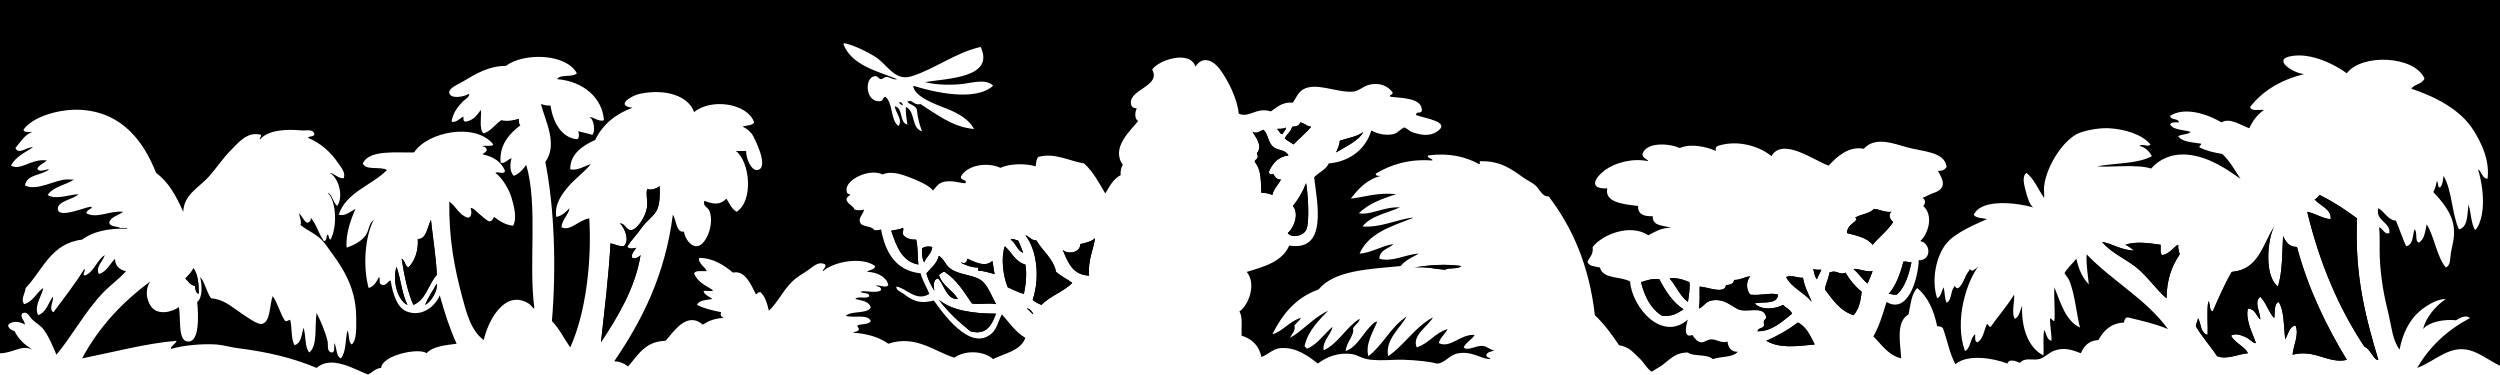<svg version="1.1" id="Layer_1" xmlns="http://www.w3.org/2000/svg" xmlns:xlink="http://www.w3.org/1999/xlink" x="0px" y="0px"
	 width="667px" height="100px" viewBox="0 0 667 100" enable-background="new 0 0 667 100" xml:space="preserve">
<g id="gWixop_1_">
	<g>
		<path fill-rule="evenodd" clip-rule="evenodd" d="M239.932,27.18c0.565,0.086,0.891,0.412,0.978,0.978
			C240.507,27.907,239.918,27.846,239.932,27.18z"/>
		<path fill-rule="evenodd" clip-rule="evenodd" d="M349.828,33.828c-1.43,1.699-3.186,3.071-4.693,4.693
			c-0.789-0.516-1.648-0.96-2.346-1.564c0.477-1.217,1.635-1.753,1.953-3.129c1.018-0.091,1.979-0.238,2.152-1.173
			C348.066,32.852,348.594,33.692,349.828,33.828z"/>
		<path fill-rule="evenodd" clip-rule="evenodd" d="M348.459,48.885c0.375,1.678,1.107,10.441,0,12.515
			c-0.818,1.532-3.812,2.253-4.889,0.782c1.549-1.234,3.178-5.06,1.369-7.234C346.389,53.202,347.57,51.19,348.459,48.885z"/>
		<path fill-rule="evenodd" clip-rule="evenodd" d="M628.869,58.271c-0.732,15.203,2.334,26.606,5.67,37.741
			c-1.141,0.272-2.105-2.964-3.715-3.521C624,82.236,618.887,70.272,615.57,56.512c2.191,0.428,4.332,1.91,6.258,1.955
			c0.279-2.703-2.918-3.59-4.303-5.28c0.676-0.172,0.902-0.794,1.369-1.173C622.498,53.822,625.781,55.947,628.869,58.271z"/>
		<path fill-rule="evenodd" clip-rule="evenodd" d="M504.699,56.512c-1.16,0.661-0.291,2.227,0.391,2.737
			c-1.525,2.32-3.729,3.964-5.477,6.062c-1.424-1.9-4.215-2.433-6.844-3.129c0.074-1.946,1.574-2.468,2.543-3.52
			c0.008-0.335-0.146-0.506-0.393-0.586c1.545-0.934,3.9-1.055,5.084-2.348C501.668,55.891,502.672,56.713,504.699,56.512z"/>
		<path fill-rule="evenodd" clip-rule="evenodd" d="M114.979,58.662c0.502,4.89,1.381,10.063,1.564,14.666
			c-2.268,2.491-2.861,6.655-6.258,8.017c-1.579-3.569-2.418-7.88-3.128-12.318c0.924,0.445,0.845,1.893,1.76,2.346
			c1.751-1.551,2.796-4.707,2.542-7.626C113.782,63.967,114.036,60.468,114.979,58.662z"/>
		<path fill-rule="evenodd" clip-rule="evenodd" d="M240.714,60.812c0.75-0.165-0.258,1.573,0.391,1.956
			c0.585,0.946,2.324,1.224,3.325,1.174c0.512,1.898,0.343,4.479,0.586,6.648c-4.513-0.898-5.826-4.994-7.235-8.995
			C238.667,61.243,240.021,61.358,240.714,60.812z"/>
		<path fill-rule="evenodd" clip-rule="evenodd" d="M273.565,62.769c1.124,0.311,1.489,1.38,2.933,1.369
			c1.664,2.897,4.433,4.692,5.28,8.408c1.256,1.155,2.944,1.879,4.302,2.934c-2.319,2.373-5.924,3.461-8.213,5.865
			c-0.893-0.345-1.728-0.749-2.346-1.368C277.512,74.11,276.672,66.682,273.565,62.769z"/>
		<path fill-rule="evenodd" clip-rule="evenodd" d="M292.142,63.551c-0.288,2.775-1.985,5.836-1.564,9.973
			c-4.48-0.146-5.651-3.604-7.04-6.844c1.443,1.282,4.7,0.795,4.693-1.564C289.739,64.798,291.216,64.45,292.142,63.551z"/>
		<path fill-rule="evenodd" clip-rule="evenodd" d="M269.654,63.942c0.481-0.531,1.34,0.213,1.956,0.195
			c0.545,1.019,0.919,2.209,1.369,3.324C271.333,66.826,271.066,64.812,269.654,63.942z"/>
		<path fill-rule="evenodd" clip-rule="evenodd" d="M560.818,64.529c2.473,0.395,5.186,2.245,8.605,2.346
			c-0.74-0.563-1.432-1.175-2.348-1.564c2.738-1.003,6.477-0.419,9.387,0c0.061,0.982-0.227,2.312,0.391,2.738
			c2.008-0.211,3.143-2.331,4.303-2.738c-0.113,1.091,0.227,1.73,0.391,2.542c-2.057,3.027-3.479,6.69-3.52,11.733
			c-2.631-2.202-5.229-6.002-8.018-8.214C567.004,68.991,563.309,67.505,560.818,64.529z"/>
		<path fill-rule="evenodd" clip-rule="evenodd" d="M248.731,65.897c-0.227,1.858-1.6,2.571-2.151,4.106
			c-0.533-0.901-0.671-2.198-0.587-3.716C246.78,65.674,247.898,65.688,248.731,65.897z"/>
		<path fill-rule="evenodd" clip-rule="evenodd" d="M268.09,65.702c1.831,1.622,2.776,4.132,5.475,4.889
			c0.468,2.508,0.083,5.626-0.391,7.821c-1.588-0.433-2.893-1.149-4.302-1.76C267.625,73.703,267.002,68.753,268.09,65.702z"/>
		<path fill-rule="evenodd" clip-rule="evenodd" d="M250.491,68.244c1.51,1.02,1.627,2.304,2.934,3.324
			c2.304,1.799,5.977,1.675,8.212,3.128c1.865,1.214,2.934,4.353,4.106,6.453c-2.132-0.432-4.186,0.182-6.453-0.194
			c-2.086-3.129-4.087-6.342-7.235-8.409c-0.829-0.047-0.994,0.57-1.564,0.782c0.901,2.944,3.646,4.045,5.084,6.452
			c-3.018,0.215-3.584-3.716-5.279-5.475c-1.345,0.134-1.329,2.072-0.978,3.324c-0.867-1.414-1.677-2.886-2.151-4.692
			C248.383,71.48,249.955,70.381,250.491,68.244z"/>
		<path fill-rule="evenodd" clip-rule="evenodd" d="M509.979,70.004c-0.752,3.419-1.729,6.615-3.912,8.604
			c-0.926,0.145-1.344-0.219-2.15-0.195c1.939-2.232,3.055-5.287,3.91-8.604C508.752,69.663,509.172,70.028,509.979,70.004z"/>
		<path fill-rule="evenodd" clip-rule="evenodd" d="M389.914,70.981c-1.016,0.945-3.496,0.31-4.303,0.979
			c-2.76-0.174-4.99-0.876-8.213-0.588C381.344,70.692,385.682,70.384,389.914,70.981z"/>
		<path fill-rule="evenodd" clip-rule="evenodd" d="M51.624,71.568c1.129,1.608,1.458,4.018,1.369,6.844
			c-0.761-0.282-0.883-1.204-0.978-2.151c-1.322-0.177-1.766-1.232-2.542-1.955C50.255,73.459,51.09,72.664,51.624,71.568z"/>
		<path fill-rule="evenodd" clip-rule="evenodd" d="M494.529,71.764c1.307-0.195,3.064,0.845,5.084,0.586
			c-0.426,1.14-0.883,2.246-1.367,3.325C496.896,74.482,495.861,72.975,494.529,71.764z"/>
		<path fill-rule="evenodd" clip-rule="evenodd" d="M483.775,71.764c0.549,0.234,1.35,0.216,2.15,0.196
			c-0.316,0.921-0.865,1.609-1.174,2.542C484.139,73.876,484.035,72.74,483.775,71.764z"/>
		<path fill-rule="evenodd" clip-rule="evenodd" d="M492.379,72.741c1.133,1.996,2.564,3.692,4.303,5.084
			c-0.227,2.578-0.812,4.794-2.152,6.258c-3.666-1.156-5.523-4.124-7.625-6.845c0.193-1.695,0.979-2.801,1.172-4.497
			C490.178,71.822,490.701,73.579,492.379,72.741z"/>
		<path fill-rule="evenodd" clip-rule="evenodd" d="M466.959,73.719c-1.121,1.261-1.148,3.569,0,4.889
			c2.857,0.343,5.438-0.636,7.43,0c-0.189,2.8-4.365,1.784-6.256,2.348c1.748,1.878,5.395,1.544,7.625,0.39
			c0.703,0.862,1.941,1.187,2.348,2.347c-2.502,1.998-5.307,4.732-9.191,4.693c0.104-1.004,1.545-0.672,1.76-1.564
			c-0.24-1.243-0.037-1.321,0.586-1.956c-0.385-3.318-4.213-1.641-6.844-2.15c-2.025-0.392-3.932-3.278-7.822-2.542
			c-1.484,0.281-2.086,1.646-3.324,2.15c0.285-1.46,0.17-3.664,0.195-5.865c2.299,0.152,6.643,2.134,7.041-0.392
			c1.105-0.067,2.051-0.295,2.15-1.369C464.422,74.7,465.373,73.893,466.959,73.719z"/>
		<path fill-rule="evenodd" clip-rule="evenodd" d="M476.539,73.915c1.443-0.657,2.973,0.283,4.498,0.195
			c0.404,2.528,1.521,4.345,2.348,6.453C481.416,78.033,478.07,76.883,476.539,73.915z"/>
		<path fill-rule="evenodd" clip-rule="evenodd" d="M445.449,74.306c1.682-0.377,3.912,0.386,5.279,0.978
			c0.221,1.49-0.166,3.632-0.391,5.28C448.195,78.989,447.209,76.26,445.449,74.306z"/>
		<path fill-rule="evenodd" clip-rule="evenodd" d="M442.711,74.502c1.66,3.162,3.514,6.133,6.453,8.017
			c-1.512,0.964-2.969,1.985-5.672,1.76c-3.043-1.845-4.684-5.092-5.67-8.995C439.361,74.825,440.955,74.199,442.711,74.502z"/>
		<path fill-rule="evenodd" clip-rule="evenodd" d="M250.491,79.977c3.453,2.869,8.963,3.682,15.252,3.715
			c-1.043,2.749-2.443,5.924-6.844,4.693C255.816,85.863,252.867,83.206,250.491,79.977z"/>
		<path fill-rule="evenodd" clip-rule="evenodd" d="M484.166,91.905c-4.877,0.456-9.268,1.136-12.906-0.978
			c3.059-1.376,5.916-2.95,8.408-4.889C481.977,87.186,482.982,89.636,484.166,91.905z"/>
		<path fill-rule="evenodd" clip-rule="evenodd" d="M667,97.575c-2.494-1.158-5.344-3.365-8.018-4.105
			c-5.461-1.514-9.244,2.891-14.08,4.692c3.338-5.788,8.111-10.14,14.08-13.298c-1.033-1.039-2.947,0.095-3.715,0.588
			c-3.285-0.342-7.141,0.415-8.801,2.346c0.777-3.133,3.344-6.173,6.062-8.018c-2.346-0.048-5.262,1.799-7.041,3.325
			c-2.703,2.321-4.523,6.047-5.277,10.168c-1.902-2.536-2.123-6.06-2.934-9.386c-1.17-4.791-2.078-9.276-2.348-15.058
			c-0.129-2.771,0.115-5.561-0.195-8.212c0.988,0.354,1.514,2.085,2.738,1.563c0.42-2.905-3.816-3.189-2.934-6.647
			c1.635,0.97,2.727,3.312,4.693,3.323c0.949,2.245,1.73,4.656,2.738,6.845c1.83-0.386,1.736-2.695,2.15-4.498
			c1.016,0.55,0.057,3.071,1.174,3.52c1.582-0.763,1.721-2.971,2.15-4.889c2.102,3.44,2.621,8.46,5.084,11.537
			c1.379-0.552,1.131-2.583,1.369-3.91c0.389-2.167,1.053-3.954,0.781-6.649c-0.422-4.188-3.451-7.387-5.475-9.581
			c0.5-0.804,0.701-1.907,0.979-2.934c0.434,0.414,0.084,1.61,0.781,1.761c0.73-0.639,0.801-1.938,0.977-3.129
			c2.289,3.838,2.184,10.07,4.107,14.274c2.447-0.614,2.195-3.932,2.543-6.648c0.713,2.153,0.674,5.062,1.76,6.844
			c0.869-0.7,1.455-2.497,1.76-3.91c0.826-3.857,0.082-8.942-0.979-12.319c1.074,0.619,1.031,2.358,2.543,2.542
			c0.631-5.04-1.635-9.55-3.715-12.906c-3.436-5.54-10.131-8.971-16.623-11.146c0.83-1.256,2.988-1.186,3.52-2.738
			c-2.729-6.082-16.715-6.674-20.727-1.368c-2.684-2.004-9.506-5.792-15.252-4.497c-4.539,1.021,1.285,4.613,3.91,4.692
			c-6.219,1.537-11.07,4.442-14.471,8.8c0.299,1.201,2.328,0.67,3.717,0.781c-1.721,1.213-3.018,2.851-3.912,4.889
			c-2.074-0.68-5.182-2.955-7.43-1.563c-3.184-1.914-9.531-4.389-13.689-1.761c0.084,1.287,2.197,0.541,2.348,1.761
			c-0.971,0.008-2.107-0.151-2.348,0.586c0.949,1.528,3.619,1.337,5.477,1.956c-0.729,0.771-2.465,0.533-3.324,1.173
			c1.123,1.549,3.77,1.574,6.061,1.955c0.146,0.603-0.535,0.376-0.391,0.978c1.691,0.916,3.814,1.4,6.062,1.761
			c2.012,1.833,3.342,4.35,4.889,6.648c-3.154-2.205-8.352-5.99-14.275-6.453c-4.094-0.319-7.398,1.188-9.582,3.716
			c-3.588-1.233-11.242-0.272-14.471-0.588c4.869-0.933,10.969-0.635,14.668-2.736c-0.725-1.297-1.709-2.334-3.326-2.738
			c0.83-0.707,2.465,0.472,2.934-0.391c-2.164-2.637-6.783-4.061-10.949-4.303c-2.451-0.142-5.709,0.415-7.822,1.174
			c-4.219,1.513-8.922,8.707-9.582,14.274c-0.145,1.224,0.111,2.198,0,3.129c-1.588-2.192-2.578-4.982-4.693-6.648
			c-1.35,0.856-0.58,3.339-0.195,4.889c0.414,1.662,1.045,3.612,1.955,4.302c-4.111-1.209-13.793-2.474-15.84,1.955
			c0.588,0.977,2.307,0.824,3.521,1.174c-3.047,1.375-8.562,3.589-10.951,6.648c-2.486,3.182-3.99,9.308-2.346,14.471
			c1.109-0.454,1.141-1.988,1.76-2.934c0.312,1.316,0.213,3.047,0.781,4.106c1.406-0.614,0.99-3.052,1.957-4.106
			c0.121-0.99,0.434,0.568,1.172,0.195c1.463-1.077,1.66-3.425,2.934-4.693c0.037-0.937,0.34,0.336,0.979,0
			c0.682-0.426,1.336-0.879,1.76-1.563c-3.582,4.492-6.807,15.079-3.912,23.073c1.609-0.803,1.332-3.491,2.738-4.497
			c0.02,0.894-0.197,2.021,0.586,2.15c1.588-0.888,1.748-3.206,2.543-4.888c0.441,0.144,0.428,0.745,0.979,0.782
			c2.045-2.908,4.387-5.52,6.256-8.604c0.275,1.459-0.814,4.854,0.195,6.453c1.258-0.568,1.387-2.265,1.955-3.52
			c-0.25,5.809,1.572,11.189,5.672,13.297c0.182-1.621-0.176-4.147,0.195-6.844c0.654,0.976,0.645,2.615,1.955,2.934
			c0.096-1.362-0.359-3.792-0.391-5.672c0.066-0.904,0.67,0.488,1.174,0.392c0.232-2.463-0.156-5.962,0-8.995
			c1.711,4.154,2.889,8.844,6.844,10.755c-0.818-2.742-1.359-9.181-2.934-12.711c-0.168-0.373-1.174-1.688-1.174-1.759
			c0.014-0.711,2.721-3.27,3.129-3.911c0.602,2.787,1.637,5.143,3.324,6.843c-0.16-1.926-0.752-5.111-0.586-8.017
			c6.793,7.091,15.852,11.915,21.705,19.945c-3.246-1.383-7.027-2.228-10.754-3.128c-0.816,0.074-0.93,1.069-0.979,1.369
			c-3.617,0.228-5.463,2.229-6.844,4.692c-2.621,0.117-3.816,1.659-4.693,3.52c-2.604-1.046-4.404-1.54-6.844-0.781
			c-1.604,0.496-2.812,2.026-4.303,2.346c-1.799,0.385-3.723-0.528-5.084,0.978c-0.689-0.222-1.219-0.606-2.15-0.587
			c-0.717-0.065-1.004,0.301-1.174,0.783c-3.787-1.461-10.73-2.59-13.883,0.195c-1.529-2.774-2.166-6.439-3.324-9.582
			c-0.424-0.578-1.066-0.503-1.564-0.586c-0.855-4.295-2.494-7.806-5.281-10.169c-1.605,1.522-1.781,4.475-2.346,7.04
			c-3.471,1.962-2.16,7.794-1.955,11.732c-3.541-0.892-5.191-3.673-7.43-5.866c1.561-2.675,2.52-5.954,3.52-9.19
			c5.523,3.285,8.354-5.668,8.604-11.146c3.453,0.109,3.234-4.562,0.391-5.085c2.23-2.059,3.586-6.952,0.783-9.386
			c0.674-0.661,0.693-1.683-0.197-2.151c1.066-0.403,1.664-0.852,3.129-1.368c3.475-1.228,2.383-3.445,0.979-5.867
			c1.23,0.122,1.873-0.342,2.346-0.978c-0.469-4.143-6.299-4.095-10.559-5.28c-3.389-0.942-8.582-3.015-11.537,0.392
			c-4.043-0.803-7.236,2.152-9.387,4.498c-3.762-1.304-12.285-7.684-15.252-2.542c-3.033-2.507-8.828-4.488-14.275-2.738
			c-0.502,0.148-0.678,0.624-0.586,1.369c-2.266-1.091-6.723-2.116-9.582-0.782c-2.977-1.318-8.963-1.636-9.973,1.564
			c-0.002,1.175,1.127,1.219,1.564,1.956c-4.025-0.907-8.734,0.312-11.537,2.346c-2.646,1.92-4.635,5.153,0.588,4.889
			c-0.838,3.793,4.455,4.253,8.211,4.693c-0.078,2.295,1.621,2.812,3.912,2.737c-0.115,2.787,2.971,2.373,4.889,3.128
			c-2.283-0.191-4.307,1.028-6.062,1.956c-4.883-3.218-12.291-0.177-14.861,3.129c0.246,2.006-0.818,2.701-1.369,3.91
			c0.314,1.315,2.035,1.225,3.324,1.564c0.758,3.155,5.518,2.305,8.018,3.716c0.57,6.985,8.539,16.224,15.449,10.168
			c-0.26,0.619-1.596,5.261,1.172,4.106c0.637,0.952,1.326,1.855,2.348,1.955c0.861,0.085,1.621-0.762,2.736-0.781
			c1.463-0.026,2.734,1.162,4.303,0.586c0.207,1.617,0.906,2.744,2.736,2.737c-1.289,1.579-4.561,1.175-6.648,1.956
			c-1.52-1.456-5.309-0.625-6.646-1.76c-4.016-0.046-5.238,2.615-8.018,4.106c-0.146,0.078-1.67,0.97-1.564,0.978
			c-0.766-0.056-2.332-2.581-3.129-3.324c-2.012-1.877-2.844-3.227-5.672-3.715c-1.936-2.888-3.969-5.68-6.453-8.018
			c-1.49-13.174-5.955-23.374-12.318-31.679c-1.842,0.066-2.369-1.916-3.52-2.933c-0.822-0.727-2.234-1.371-3.324-2.151
			c-2.822-2.022-6-4.437-11.146-4.301c-0.77-0.313-0.068,0.844-0.586,0.781c-3.518-1.96-7.797-3.053-13.494-2.346
			c-0.791,0.678,1.533,0.928,0.979,1.368c-6.207-0.476-11.152,1.14-15.057,3.52c-0.014,0.666,0.725,0.579,1.369,0.587
			c-3.74,0.954-5.973,3.414-8.018,6.062c3.322-0.329,7.238-1.757,12.123-1.174c-3.83,1.188-7.473,2.564-9.973,5.084
			c3.232,0.585,6.742-1.836,10.951-1.564c-3.465,1.555-7.799,2.238-9.973,5.085c4.715,0.346,8.729-1.701,13.102-2.347
			c0.484-0.025,0.332,0.238,0,0.194c-5.57,2.188-11.529,3.984-13.885,9.387c2.955-0.12,5.773-2.042,8.996-2.542
			c-0.725,1.037-3.742,1.472-3.715,3.911c3.438,1.003,6.998-1.198,10.559-1.369c-1.76,0.977-3.686,1.79-4.889,3.324
			c-8.541,0.845-17.658,1.114-21.9,6.257c-5.992,2.092-9.625,6.541-12.32,11.929c2.533-0.597,4.543-3.41,7.432-4.303
			c0.721-0.255-1.135,1.462-1.564,1.956c0.459,1.306-0.715,2.322-1.174,3.324c3.279-1.739,6.279-5.453,10.17-7.234
			c-2.16,2.273-5.355,5.204-6.258,9.385c0.057,0.399,0.527,0.384,0.586,0.783c2.967-1.27,4.539-3.935,6.844-5.866
			c-0.188,1.796-2.791,3.817-2.346,6.258c4.059-1.938,5.877-6.118,9.58-8.409c0.123,0.779-1.314,1.679-1.76,2.542
			c0.479,1.852-1.789,3.627-1.955,6.062c2.832-0.946,4.402-4.307,6.453-6.452c0.533-0.56,1.367-1.515,1.955-1.369
			c-1.033,2.589-3.248,5.956-2.346,9.19c3.914-2.995,5.965-7.854,10.168-10.559c-1.365,2.764-5.828,6.136-4.889,10.559
			c4.408-3.021,7.105-7.756,11.93-10.363c-0.91,2.113-5.777,4.791-4.303,8.017c3.287-1.079,4.852-3.882,8.213-4.889
			c-0.312,0.93-1.941,2.229-2.348,3.716c3.07,1.588,5.762-2.453,9.582-2.151c-0.746,1.342-2.295,1.876-2.934,3.324
			c1.104,1.094,3.201-0.564,5.084-0.392c1.309,0.121,1.936,1.115,3.129,1.175c-0.744,0.361-1.852,0.363-2.15,1.173
			c-0.221,0.817,1.383,0.817,0.977,1.173c-2.936-0.213-4.633-2.144-8.408-1.564c-2.404,0.369-3.471,2.482-5.475,2.738
			c-0.574,0.073-1.26-0.27-2.15-0.392c-2.604-0.357-6.207-0.752-9.777-0.586c-2.527,0.117-5.225,0.192-7.041-0.196
			c-1.516-0.325-2.779-1.197-4.105-1.368c-3.395-0.438-6.557,0.688-8.994,2.542c-2.42-1.9-5.789-4.47-9.973-4.106
			c-2.104,0.182-3.227,1.751-5.084,2.346c-0.625-3.025-2.48-4.819-5.279-5.67c-0.113-2.235,0.359-5.054-0.588-6.453
			c2.457-1.646,4.627-7.367,1.955-10.56c4.721-1.408,9.506-2.749,11.342-7.039c10.361,1.729,7.42-11.523,6.648-18.187
			c1.168-1.375,3.119-1.966,3.91-3.715c5.477-0.482,9.834-3.706,11.342-8.8c1.35,0.815,4.219,1.655,6.453,0.782
			c0.627-0.244,1.867-1.541,2.348-1.563c0.428-0.021,1.27,0.911,1.955,1.173c2.238,0.854,4.713,1.24,6.648,0
			c4.158-2.667-2.975-3.568-5.475-4.498c0.039-1.236,1.26-0.139,1.564-1.173c0.055-3.355-4.879-3.304-8.41-3.716
			c-0.547-0.571,0.771-0.379,0.588-1.173c-1.16-1.622-3.488-2.796-6.453-1.955c-1.443,0.408-2.578,1.627-4.107,1.76
			c-4.33,0.374-9.748-2.606-13.297-0.587c-1.402,0.798-2.066,2.598-2.736,3.52c-2.938-0.199-4.219,1.257-5.867,2.347
			c-3.939-1.239-5.783,1.894-8.604,0.587c-0.285-3.883-2.902-9.026-5.084-11.929c-1.461-1.944-4.402-3.819-6.453-0.587
			c-1.349-4.491-9.797-1.867-11.537,0.783c2.45,4.371-6.08,5.25-5.671,8.995c0.098,0.895,0.429,1.212,1.564,1.369
			c-0.527,0.896-0.644,2.914,0.391,3.323c-1.982,2.549-7.391,7.107-4.106,11.733c-0.457,0.65-0.668,1.548-0.586,2.737
			c-1.987,1.011-2.969,3.027-4.106,4.889c-1.698-2.865-3.246-5.881-5.671-8.018c-3.879-0.615-7.727-2.916-12.124-1.761
			c-0.688,0.437-0.657,2.134-0.782,2.542c-2.731-0.852-7.004-0.738-9.386,0.392c-3.597-1.634-8.936-0.721-10.56,2.347
			c-0.196,1.049,1.925,0.805,1.173,1.76c-1.158,0.087-3.892-1.075-6.257-0.195c-1.163,0.433-1.638,1.401-2.346,2.15
			c-1.101-1.438-4.116-2.695-6.258-3.52c-2.629-1.011-5.132-1.687-7.235-0.781c-3.483-1.694-9.72,1.341-9.582,4.105
			c0.029,0.571,0.048,1.149,0.978,1.174c-0.198,0.649-1.082,0.612-0.978,1.563c0.403,1.162,1.702,1.428,2.151,2.543
			c0.83,0.236,1.712,0.236,2.542,0c-0.285,1.223-1.379,2.11-1.173,3.129c0.359,1.777,2.909,0.913,3.911,2.346
			c0.712,0.061,1.272-0.031,1.76-0.195c1.219,6.211,3.885,10.976,10.559,11.733c0.578,2.028,1.597,3.616,2.347,5.475
			c-3.514,2.233-6.235-1.594-8.8-1.955c-0.113,1.058,1.204,1.381,1.956,1.955c1.949,1.487,3.938,2.876,8.018,1.76
			c2.317,3.158,9.642,13.864,15.448,8.8c1.395-1.217,1.681-3.19,2.738-5.084c1.984,2.187,3.615,4.728,6.257,6.257
			c-1.277,3.482-5.451,4.065-8.604,5.671c-2.265-2.058-7.117-2.614-10.364-0.391c-5.224-1.58-10.267-6.165-17.599-3.716
			c-2.408-1.699-5.524-2.689-9.386-2.934c0.321-0.329,1.061-0.242,1.369-0.586c0.546-0.613-0.558-1.08-0.195-1.369
			c1.071-0.493,3.021-0.107,3.52-1.173c-0.747-1.926-4.615-0.73-6.649-1.369c1.488-1.445,5.431-0.437,6.649-2.15
			c-0.348-1.804-2.419-1.883-4.107-2.348c0.558-0.941,3.158,0.159,3.716-0.781c-0.087-1.087-1.817-0.531-2.347-1.174
			c1.273-0.432,4.254,0.563,5.476-0.391c0.094-0.941-0.765-0.93-1.369-1.174c0.654-0.443,2.692,0.791,3.325-0.195
			c-0.346-1.948-2.745-3.503-5.671-3.52c0.572-0.667,2.038-0.438,2.151-1.564c-3.641-2.649-11.273-1.089-13.884,1.368
			c-0.383-0.395,0.882-0.803,0.586-1.759c-1.833-1.096-3.463,0.762-4.692,1.563c-1.457,0.95-2.929,1.796-4.107,2.934
			c-2.465,2.381-3.91,5.681-6.257,7.822c-0.439-1.908-0.958-3.736-2.151-4.889c-0.851-0.38-1.083,0.852-1.369,0.391
			c-1.238-2.479-2.883-6.413-6.062-5.671c-2.251-1.925-5.409-3.971-8.995-3.911c-0.468,1.465,1.917,2.584,1.956,3.52
			c-1.22,0.085-2.925-0.316-3.325,0.588c0.875,2.318,3.116,3.271,5.084,4.497c-0.463,0.449-1.755,0.069-2.543,0.195
			c-0.058,0.825,1.529,1.564,2.347,2.15c-1.598,0.292-3.542,0.239-4.106,1.564c1.832,0.97,4.112,1.493,6.452,1.956
			c-0.4,0.748,0.091,1.364,0.782,1.563c-1.992-0.071-4.215,0.711-5.67,1.761c-4.338-3.649-7.664,1.797-9.973,4.303
			c-5.468,0.137-7.357,3.854-9.973,6.843c-0.976-0.718-2.047-1.342-3.715-1.368c7.395-10.856,13.572-22.931,15.644-39.109
			c0.967,1.38,0.854,4.88,2.933,4.498c0.359,1.868,1.676,3.851,3.324,3.911c2.397,0.089,4.93-5.64,3.52-9.387
			c-0.414-1.099-1.872-1.224-1.369-2.737c1.909,0.73,3.988,1.42,5.867-0.586c0.837,1.249,1.393,2.777,2.738,3.52
			c4.572-2.949,3.566-13.352-0.196-16.23c0.912,0,1.825,0,2.738,0c-0.044,2.086,1.388,5.254,2.933,5.084
			c3.504-0.386-0.872-8.926-1.369-9.582c-0.595-0.786-1.625-1.675-2.542-1.955c0.983-0.451,2.624-0.244,3.128-1.173
			c-1.907-5.256-11.649-6.429-16.034-2.738c-1.478-4.274-7.495-6.342-14.47-4.888c-2.219,0.462-6.716,3.172-1.956,3.715
			c-4.538,1.652-7.943,4.44-9.973,8.604c-3.247,1.457-6.715,3.698-6.648,7.822c1.913,0.486,4.32-1.112,5.475-1.369
			c-1.651,2.11-4.18,3.819-6.062,6.062c-1.722,2.052-3.707,4.783-3.129,8.018c1.633-0.321,2.552-1.358,3.52-2.346
			c-0.081,1.55-1.984,2.968-2.151,5.084c2.306,1.239,4.763-2.036,7.431-2.348c0.694,11.848-1.009,25.48-5.084,34.416
			c-1.648-2.328-2.926-5.025-4.889-7.039c1.192-14.164,0.694-30.138-1.759-42.434c3.414-4.66,0.018-10.87-1.174-15.447
			c0.812,0.164,1.451,0.504,2.542,0.391c0.705,4.514,2.922,8.545,7.04,8.995c0.782-0.283,0.575-1.374,0.391-2.15
			c1.191,0.373,2.555,0.573,3.716,0.978c0.901-0.667,0.516-4.354-0.783-4.693c0.981-0.251,2.559,1.376,3.911,0.782
			c-0.437-6.024-5.589-10.401-12.515-10.95c0.868-1.414,4.188-0.376,5.28-1.564c-2.84-5.288-14.094-5.593-18.968-1.955
			c-4.524-0.06-8.228,2.235-11.341,4.105c-1.426,0.857-4.026,1.831-3.715,3.129c0.4,1.674,3.946,1.01,5.28,0.196
			c0.203,0.885-1.189,1.489-1.956,2.346c-1.277,1.43-2.309,2.72-2.738,5.085c1.139,0.373,2.253-0.84,3.129-1.369
			c0.173,0.141-0.214,1.348,0.586,1.369c2.126-0.286,3.078-1.746,4.106-3.13c0.254,1.421-0.593,5.338,0.783,6.258
			c2.051-0.686,3.019-2.456,4.692-3.52c1.736,0.417,3.258,0.013,4.693-0.392c-0.03,0.748,0.01,1.424,0.391,1.761
			c-2.85,2.113-5.705,5.231-5.28,9.972c1.126,0.392,1.849-0.912,2.934-1.173c-0.521,1.642-0.468,3.661,0.586,4.693
			c1.485-0.601,2.438-1.732,3.324-2.933c3.182,10.974,0.567,26.052,2.151,38.131c-0.077,0.622-0.758-0.686-1.564-1.173
			c-6.302-3.82-10.752,4.537-11.928,9.776c-3.411-2.47-4.637-7.282-5.867-11.929c-1.97-7.447-3.466-15.251-3.324-25.029
			c1.81,1.254,2.554,3.573,4.888,4.303c1.138,0.012,1.144-1.647,0.783-2.542c0.549-0.256,1.545,0.91,2.346,1.563
			c0.868,0.708,1.718,1.546,2.542,1.956c0.903,0.055,1.054-0.642,1.369-1.174c1.456,1.021,2.845,2.108,5.084,2.347
			c1.138-1.954,0.246-5.226-0.391-7.431c-0.678-2.35-2.523-5.335-4.303-6.648c0.609-0.576,2.318,0.638,2.542-0.587
			c-0.996-2.328-2.958-3.691-5.67-4.302c-0.889-0.179,0.996-0.6,0.782-1.369c-0.17-0.481-0.456-0.847-1.173-0.781
			c0.629-0.545,2.555,0.207,2.934-0.587c-4.693-5.88-17.553-3.412-21.119,2.15c-4.629,0.142-12.018-0.815-13.688,2.934
			c0.742,1.995,4.777,0.698,6.453,1.76c-4.11,4.167-10.769,5.788-12.905,11.928c1.756,0.49,3.235-0.914,4.497-1.564
			c-1.013,2.327-2.73,6.637-2.347,10.364c1.98-0.715,3.966-1.733,5.084-3.324c0.908-1.292,0.773-3.134,2.151-4.106
			c-2.225,4.022-3.049,12.172-1.369,18.186c1.464-0.426,2.084-1.697,2.738-2.933c0.496,0.351-0.12,1.814,0.586,1.954
			c1.257,0.832,1.931-1.207,2.542-0.977c0.543,3.293,1.603,7.154,4.302,8.213c4.03,1.581,7.581-1.377,8.799-4.303
			c1.268,4.534,2.668,8.935,4.498,12.906c-3.101,0.419-6.354,0.686-8.018,2.542c-1.871-1.552-11.78,0.422-12.124,3.911
			c-1.624,0.136-2.294,1.226-3.52,1.76c-3.695-1.437-9.809-5.236-13.688-1.76c-6.251-2.629-13.003-4.271-21.119-5.279
			c-1.843-0.229-3.744-0.838-5.67-0.978c-3.458-0.252-9.086,0.227-11.928,1.173c-0.678-0.355,1.172-1.386,1.369-2.15
			c-7.826,0.607-17.113,3.073-25.225,4.692c4.494-8.411,10.779-15.033,18.186-20.532c-1.458,2.136-1.05,4.852,0.195,6.648
			c1.761,2.54,5.719,1.499,7.431,0.196c0.616,2.898-0.361,8.949,2.347,9.189c3.188,0.284,2.926-6.828,2.542-10.559
			c1.508-1.089,1.315-4.619,0.782-6.648c1.12,0.967,1.747,4.118,2.933,5.671c3.505,0.304,5.362,2.207,8.213,4.105
			c1.556,1.035,4.15,2.923,5.28,2.738c2.377-0.389,2.077-5.009,2.933-7.431c1.385,1.94,1.982,4.665,3.325,6.648
			c0.696,0.286,1.171-0.629,1.369-0.195c0.532,2.074,0.148,5.065,1.173,6.648c1.772-0.574,1.885-2.809,2.346-4.693
			c0.724,2.015,0.261,5.214,1.564,6.648c2.298-1.874,1.361-6.982,1.956-10.56c1.036,2.114,2.322,4.927,2.933,7.626
			c0.214,0.947-0.322,2.516,0.978,2.934c1.143,0.035,0.696-1.521,0.782-2.542c0.771,1.185,0.404,3.507,1.76,4.106
			c1.444-1.62,1.187-4.94,1.76-7.431c0.616,1.013,0.149,3.109,1.173,3.716c1.383-1.131,1.165-4.849,1.173-6.845
			c0.036-9.104-4.181-14.369-8.409-20.141c-1.689-2.307-4.489-3.253-6.453-4.889c0.366-0.948-0.271-2.07-0.392-3.129
			c0.813,0.751,1.162,1.968,2.151,2.543c0.651-0.131,1.062-0.503,0.978-1.369c1.499,1.759,2.133,4.384,3.52,6.257
			c0.893-0.02,0.5-1.324,0.978-1.76c0.465,0.252,0.164,1.27,0.782,1.369c1.753-3.208,1.67-10.195-0.782-12.515
			c1.072,0.169,1.497,2.673,2.542,3.52c1.893-2.661,0.224-7.694-1.956-8.8c0.898-0.088,2.533,1.732,3.715,1.369
			c0.566-1.462-0.747-2.911-1.564-4.107c-1.898-2.78-4.618-5.286-8.017-6.648c0.393-0.52,1.638-0.186,1.76-0.978
			c-0.341-1.482-2.246-0.876-3.324-0.978c-4.153-0.389-8.956-0.161-11.146,2.347c-0.473-0.178,0.443-0.576,0.196-1.173
			c-3.653-1.01-6.029,2.116-8.018,4.106c-2.213,2.213-3.967,4.919-5.866,7.039c-2.662,2.971-6.649,4.703-6.844,9.387
			c-1.818-4.049-3.829-7.904-7.235-10.364c-3.226-8.15-8.807-16.007-19.75-16.817c-5.884-0.435-13.25,1.806-15.644,5.28
			c0.143,0.834,1.416,0.54,2.347,0.587c-2.108,0.824-3.148,2.719-4.498,4.302c0.904,1.917,3.082-0.357,4.693-0.196
			c-2.169,1.416-4.662,2.508-5.866,4.89c2.636,1.471,5.427-1.995,9.582-1.369c-0.847,0.717-2.001,1.127-2.542,2.151
			c0.435,1.158,2.096,0.189,3.129,0.195c-1.887,1.697-5.928,1.243-6.453,4.302c3.004,1.562,7.5-1.226,10.755-1.564
			c0.769-0.08,1.531,0.061,2.346,0c-2.231,1.483-5.547,1.884-7.039,4.106c2.009,1.405,5.796-0.093,8.213-0.195
			c-1.153,1.352-5.898,1.864-5.476,4.106c0.452,2.399,7.341-0.697,8.799-0.782c0.913,0.415-1.331,0.819-1.173,1.76
			c2.714,1.562,6.285-0.807,9.777-0.391c-1.191,0.959-3.079,1.223-3.715,2.737c0.11,1.39,1.987,1.011,2.933,1.563
			c0.521,0,1.042,0,1.564,0c0.35-0.055,0.401,0.186,0.195,0.196c-5.062-0.109-9.118,0.789-11.928,2.934
			c-8.342,0.979-10.488,8.153-15.057,12.905c-0.102,1.366-1.417,3.045-0.391,4.302c2.435-0.694,3.208-3.05,5.084-4.302
			c-0.167,1.735-2.59,4.732-1.368,7.235c2.189-0.743,2.684-3.182,3.91-4.889c0.444,0.859-1.308,3.372,0.196,4.106
			c2.802-3.78,5.691-7.476,8.213-11.537c0.57,0.311-0.768,1.6,0.196,1.76c2.499-1.086,3.096-4.073,5.279-5.475
			c-0.458,1.593-2.593,3.271-1.564,5.084c2.118-0.686,2.886-2.719,4.302-4.106c-0.091,1.691,1.086,3.01,2.933,3.323
			c-1.832,2.068-4.15,3.687-6.062,5.672c-4.789,4.971-8.099,11.275-12.515,16.621c-0.976-2.271-2.022-4.887-3.52-6.845
			c-0.759-0.991-1.985-1.646-2.933-2.542c-0.787-0.743-1.315-2.46-2.738-1.564c-0.572,1.096,0.775,1.783,0.783,2.934
			c-1.094-0.84-3.713-1.191-4.498,0.195c0.188,0.921,0.952,1.266,1.76,1.564c1.02,2.175,2.755,3.633,4.693,4.889
			C5.663,91.844,3.599,94.226,0,94.251C0,62.833,0,31.418,0,0c222.357,0,444.635,0,667,0C667,32.525,667,65.05,667,97.575z
			 M243.256,20.335c-4.525,1.425-6.378-2.977-9.582-5.084c-2.001-1.315-6.167-3.354-8.408-3.715
			c-0.152,0.043-0.228,0.164-0.195,0.391c2.306,5.517,8.699,6.945,14.274,9.191c-1.13,0.292-1.953-0.648-2.933-0.587
			c-0.534,0.033-0.97,0.646-1.369,0.587c-0.865-0.129-0.723-0.97-1.76-0.783c-2.792,0.506-2.335,7.135,1.564,6.649
			c0.829-0.02,0.64-1.055,1.369-1.174c2.103,1.679,1.301,6.261,3.52,7.822c1.201-1.847-0.866-3.477-0.978-5.28
			c2.265,0.473,1.128,4.348,3.324,4.889c-0.199-1.367-0.521-3.646-0.392-4.692c2.57,1.015,1.415,5.755,4.302,6.453
			c-0.529-1.376-1.133-3.291-1.369-5.672c-0.115-1.164-2.08-1.446-2.542-2.15c1.332-0.915,1.558,1.025,3.52,0.587
			c4.201,2.645,8.555,6.173,14.275,6.647c-1.374-2.592-4.207-4.22-7.431-5.474c-3.098-1.206-8.547-3.141-8.8-6.063
			c5.593,1.755,16.599,4.281,21.314,0c-2.01-2.085-5.945-0.622-8.995-0.39c-3.387,0.257-6.561,0.077-9.191-0.588
			c6.009-0.995,18.73-1.104,14.861-9.385C254.842,14.09,249.416,18.397,243.256,20.335z"/>
		<path fill-rule="evenodd" clip-rule="evenodd" d="M342.984,34.024c0.332,0.408-0.639,1.179-0.783,1.759
			c-0.934-0.043-0.838-1.116-1.564-1.369C340.936,34.305,342.49,34.508,342.984,34.024z"/>
		<path fill-rule="evenodd" clip-rule="evenodd" d="M341.811,47.712c-0.314,1.121-2.025,2.536-2.348,4.302
			c-0.824-0.348-1.746-0.601-2.932-0.586c-0.172-2.502,0.123-6.148-1.762-8.214c-0.033-0.687,0.662-0.643,0.783-1.173
			c0.141-0.598-0.199-0.713-0.195-1.174c1.639-2.033-0.357-4.275-1.174-5.67c1.189,0.606,2.035-0.308,2.934-0.587
			c1.389,1.464,1.145,3.54,2.738,4.692c1.234,0.895,3.082,0.618,3.91,2.152c-2.873,0.384-4.322,2.195-5.279,4.497
			c0.027,0.382,0.871,0.927,1.172,0.391c0.451,0.724,0.799,1.549,1.957,1.564C341.781,47.943,341.799,47.831,341.811,47.712z"/>
		<path fill-rule="evenodd" clip-rule="evenodd" d="M363.711,35.197c-1.121,2.333-4.711,3.892-7.234,5.475
			c0.357-1.011,0.92-1.817,0.977-3.128C359.59,36.812,362.139,36.493,363.711,35.197z"/>
		<path fill-rule="evenodd" clip-rule="evenodd" d="M172.665,50.45c1.146,0.409,2.563-0.199,3.325-0.783
			c0.062,2.218,0.071,4.375-0.587,6.062c-0.681,1.748-2.915,3.178-4.106,4.89c-1.354,1.944-2.825,3.405-3.911,5.084
			c0.128,0.848,1.693,0.635,2.346,0.391c-0.413,0.826-1.208,1.269-1.173,2.542c0.59,0.729,1.89-0.016,2.346-0.586
			c-1.486,9.008-6.158,16.524-10.559,23.269c0.863-8.001,2.051-17.373,2.542-26.397c1.209,0.224,2.03,0.838,3.52,0.782
			c1.759-1.553,0.186-5.003-0.978-6.062c1.224-0.192,1.604,1.781,2.933,1.76c1.473-0.022,4.063-3.55,4.302-6.452
			C172.793,53.387,172.291,51.733,172.665,50.45z"/>
		<path fill-rule="evenodd" clip-rule="evenodd" d="M606.771,60.423c-1.885,3.434-2.705,13.294,0.979,16.034
			c1.244-3.86,1.131-9.145,1.369-13.492c0.721,1.495,1.504,2.926,3.715,2.933c3.059,11.411,7.855,21.086,13.297,30.114
			c-4.852,1.149-8.559-2.95-14.471-1.369c0.186-2.486,1.838-5.377,0.781-7.822c-1.773,0.378-1.934,2.367-2.736,3.716
			c-0.443-3.467-0.217-7.605-1.76-9.973c-1.316,0.509-0.939,2.711-1.174,4.301c-1.549-1.579-2.133-4.122-3.715-5.67
			c-1.828,1.256,0.008,4.178,0,6.062c-1.1-0.985-1.332-2.84-3.324-2.934c-0.711,2.974,1.23,6.56,2.15,9.191
			c-0.543,0.253-1.555-1.038-2.736-1.564c-1.252-0.557-2.729-1.14-3.912-0.391c0.992,1.941,3.867,3.04,4.498,4.692
			c-2.725,0.205-5.502,1.787-8.213,0.782c-1.801-2.762-4.014-5.112-5.67-8.017c0.072-0.84,0.525-1.3,0.586-2.152
			c0.838,1.508,0.652,4.042,2.541,4.498c0.164-2.276-0.256-6.401,0.197-8.995c0.66,0.642,0.141,2.467,1.172,2.738
			c1.607-3.608,3.156-7.272,5.084-10.56C602.658,71.952,603.723,65.194,606.771,60.423z"/>
		<path fill-rule="evenodd" clip-rule="evenodd" d="M258.117,69.026c1.955,0.887,4.704,2.4,6.649,0.586
			c0.188,1.181,0.394,2.345,0.586,3.521c-1.44-0.385-2.807-0.845-4.498-0.979c0.227-0.289,0.227-0.492,0-0.782
			c-1.806-0.019-3.042-0.606-4.302-1.173c-0.491-0.367,0.325-0.021,0.586,0C257.812,70.154,257.992,69.617,258.117,69.026z"/>
		<path fill-rule="evenodd" clip-rule="evenodd" d="M105.789,71.177c1.155,3.213,1.429,7.306,2.934,10.168
			C106.301,80.413,104.561,75.117,105.789,71.177z"/>
		<path fill-rule="evenodd" clip-rule="evenodd" d="M116.544,75.675c0.279,1.685-1.341,4.759-3.129,5.67
			C114.025,79.803,115.499,77.433,116.544,75.675z"/>
		<path fill-rule="evenodd" clip-rule="evenodd" d="M273.957,82.322c0.525-0.19,1.522,0.82,1.76,1.565
			C275.011,83.484,274.661,82.727,273.957,82.322z"/>
		<path fill-rule="evenodd" clip-rule="evenodd" d="M346.895,32.655c-0.174,0.935-1.135,1.082-2.152,1.173
			c-0.318,1.376-1.477,1.912-1.953,3.129c0.697,0.604,1.557,1.049,2.346,1.564c1.508-1.622,3.264-2.994,4.693-4.693
			C348.594,33.692,348.066,32.852,346.895,32.655z M340.637,34.414c0.727,0.253,0.631,1.326,1.564,1.369
			c0.145-0.58,1.115-1.351,0.783-1.759C342.49,34.508,340.936,34.305,340.637,34.414z M341.615,47.907
			c-1.158-0.016-1.506-0.841-1.957-1.564c-0.301,0.536-1.145-0.009-1.172-0.391c0.957-2.302,2.406-4.113,5.279-4.497
			c-0.828-1.534-2.676-1.258-3.91-2.152c-1.594-1.152-1.35-3.229-2.738-4.692c-0.898,0.279-1.744,1.193-2.934,0.587
			c0.816,1.395,2.812,3.637,1.174,5.67c-0.004,0.461,0.336,0.576,0.195,1.174c-0.121,0.53-0.816,0.486-0.783,1.173
			c1.885,2.065,1.59,5.712,1.762,8.214c1.186-0.015,2.107,0.238,2.932,0.586c0.322-1.766,2.033-3.181,2.348-4.302
			C341.799,47.831,341.781,47.943,341.615,47.907z M357.453,37.544c-0.057,1.311-0.619,2.117-0.977,3.128
			c2.523-1.583,6.113-3.142,7.234-5.475C362.139,36.493,359.59,36.812,357.453,37.544z M344.939,54.947
			c1.809,2.175,0.18,6-1.369,7.234c1.076,1.471,4.07,0.75,4.889-0.782c1.107-2.073,0.375-10.837,0-12.515
			C347.57,51.19,346.389,53.202,344.939,54.947z M172.665,54.947c-0.239,2.902-2.829,6.43-4.302,6.452
			c-1.329,0.021-1.709-1.952-2.933-1.76c1.164,1.06,2.737,4.51,0.978,6.062c-1.49,0.056-2.31-0.559-3.52-0.782
			c-0.491,9.024-1.679,18.396-2.542,26.397c4.401-6.744,9.073-14.261,10.559-23.269c-0.456,0.57-1.756,1.314-2.346,0.586
			c-0.036-1.273,0.76-1.716,1.173-2.542c-0.653,0.244-2.218,0.457-2.346-0.391c1.086-1.679,2.557-3.14,3.911-5.084
			c1.191-1.712,3.425-3.142,4.106-4.89c0.658-1.687,0.649-3.844,0.587-6.062c-0.761,0.584-2.179,1.192-3.325,0.783
			C172.291,51.733,172.793,53.387,172.665,54.947z M618.895,52.014c-0.467,0.379-0.693,1.001-1.369,1.173
			c1.385,1.69,4.582,2.577,4.303,5.28c-1.926-0.045-4.066-1.527-6.258-1.955c3.316,13.761,8.43,25.725,15.254,35.979
			c1.609,0.557,2.574,3.793,3.715,3.521c-3.336-11.135-6.402-22.538-5.67-37.741C625.781,55.947,622.498,53.822,618.895,52.014z
			 M500.004,55.729c-1.184,1.293-3.539,1.414-5.084,2.348c0.246,0.08,0.4,0.251,0.393,0.586c-0.969,1.052-2.469,1.573-2.543,3.52
			c2.629,0.696,5.42,1.229,6.844,3.129c1.748-2.098,3.951-3.741,5.477-6.062c-0.682-0.511-1.551-2.076-0.391-2.737
			C502.672,56.713,501.668,55.891,500.004,55.729z M111.459,63.746c0.254,2.919-0.791,6.075-2.542,7.626
			c-0.915-0.453-0.836-1.9-1.76-2.346c0.71,4.438,1.55,8.749,3.128,12.318c3.397-1.361,3.99-5.525,6.258-8.017
			c-0.183-4.603-1.062-9.776-1.564-14.666C114.036,60.468,113.782,63.967,111.459,63.746z M595.43,72.546
			c-1.928,3.287-3.477,6.951-5.084,10.56c-1.031-0.271-0.512-2.097-1.172-2.738c-0.453,2.594-0.033,6.719-0.197,8.995
			c-1.889-0.456-1.703-2.99-2.541-4.498c-0.061,0.853-0.514,1.312-0.586,2.152c1.656,2.904,3.869,5.255,5.67,8.017
			c2.711,1.005,5.488-0.577,8.213-0.782c-0.631-1.652-3.506-2.751-4.498-4.692c1.184-0.749,2.66-0.166,3.912,0.391
			c1.182,0.526,2.193,1.817,2.736,1.564c-0.92-2.632-2.861-6.218-2.15-9.191c1.992,0.094,2.225,1.948,3.324,2.934
			c0.008-1.884-1.828-4.806,0-6.062c1.582,1.548,2.166,4.091,3.715,5.67c0.234-1.59-0.143-3.792,1.174-4.301
			c1.543,2.367,1.316,6.506,1.76,9.973c0.803-1.349,0.963-3.338,2.736-3.716c1.057,2.445-0.596,5.336-0.781,7.822
			c5.912-1.581,9.619,2.519,14.471,1.369c-5.441-9.028-10.238-18.703-13.297-30.114c-2.211-0.007-2.994-1.438-3.715-2.933
			c-0.238,4.348-0.125,9.632-1.369,13.492c-3.684-2.74-2.863-12.601-0.979-16.034C603.723,65.194,602.658,71.952,595.43,72.546z
			 M237.781,61.596c1.41,4.001,2.722,8.097,7.235,8.995c-0.243-2.17-0.075-4.75-0.586-6.648c-1,0.05-2.739-0.228-3.325-1.174
			c-0.649-0.383,0.358-2.121-0.391-1.956C240.021,61.358,238.667,61.243,237.781,61.596z M275.521,79.977
			c0.619,0.619,1.453,1.023,2.346,1.368c2.289-2.404,5.894-3.492,8.213-5.865c-1.357-1.055-3.046-1.778-4.302-2.934
			c-0.847-3.716-3.616-5.511-5.28-8.408c-1.444,0.011-1.809-1.059-2.933-1.369C276.672,66.682,277.512,74.11,275.521,79.977z
			 M288.231,65.115c0.006,2.359-3.25,2.847-4.693,1.564c1.389,3.239,2.559,6.697,7.04,6.844c-0.421-4.137,1.276-7.197,1.564-9.973
			C291.216,64.45,289.739,64.798,288.231,65.115z M272.979,67.462c-0.45-1.115-0.824-2.306-1.369-3.324
			c-0.616,0.018-1.475-0.727-1.956-0.195C271.066,64.812,271.333,66.826,272.979,67.462z M570.01,71.372
			c2.789,2.212,5.387,6.012,8.018,8.214c0.041-5.043,1.463-8.706,3.52-11.733c-0.164-0.812-0.504-1.451-0.391-2.542
			c-1.16,0.407-2.295,2.527-4.303,2.738c-0.617-0.427-0.33-1.756-0.391-2.738c-2.91-0.419-6.648-1.003-9.387,0
			c0.916,0.39,1.607,1.001,2.348,1.564c-3.42-0.101-6.133-1.951-8.605-2.346C563.309,67.505,567.004,68.991,570.01,71.372z
			 M245.994,66.288c-0.084,1.518,0.054,2.814,0.587,3.716c0.551-1.535,1.924-2.248,2.151-4.106
			C247.898,65.688,246.78,65.674,245.994,66.288z M268.872,76.652c1.41,0.61,2.714,1.327,4.302,1.76
			c0.474-2.195,0.859-5.313,0.391-7.821c-2.699-0.757-3.644-3.267-5.475-4.889C267.002,68.753,267.625,73.703,268.872,76.652z
			 M247.167,72.938c0.474,1.807,1.284,3.278,2.151,4.692c-0.351-1.252-0.367-3.19,0.978-3.324c1.695,1.759,2.261,5.689,5.279,5.475
			c-1.438-2.407-4.183-3.508-5.084-6.452c0.571-0.212,0.736-0.829,1.564-0.782c3.148,2.067,5.148,5.28,7.235,8.409
			c2.268,0.376,4.321-0.237,6.453,0.194c-1.172-2.101-2.241-5.239-4.106-6.453c-2.236-1.453-5.909-1.329-8.212-3.128
			c-1.307-1.021-1.424-2.305-2.934-3.324C249.955,70.381,248.383,71.48,247.167,72.938z M257.14,70.199
			c-0.262-0.021-1.078-0.367-0.586,0c1.259,0.566,2.496,1.154,4.302,1.173c0.227,0.29,0.227,0.493,0,0.782
			c1.691,0.134,3.057,0.594,4.498,0.979c-0.193-1.176-0.399-2.34-0.586-3.521c-1.945,1.814-4.694,0.301-6.649-0.586
			C257.992,69.617,257.812,70.154,257.14,70.199z M507.826,69.808c-0.855,3.317-1.971,6.372-3.91,8.604
			c0.807-0.023,1.225,0.34,2.15,0.195c2.184-1.988,3.16-5.185,3.912-8.604C509.172,70.028,508.752,69.663,507.826,69.808z
			 M377.398,71.372c3.223-0.288,5.453,0.414,8.213,0.588c0.807-0.669,3.287-0.033,4.303-0.979
			C385.682,70.384,381.344,70.692,377.398,71.372z M108.722,81.345c-1.505-2.862-1.778-6.955-2.934-10.168
			C104.561,75.117,106.301,80.413,108.722,81.345z M49.472,74.306c0.776,0.723,1.22,1.778,2.542,1.955
			c0.095,0.947,0.217,1.869,0.978,2.151c0.089-2.826-0.24-5.235-1.369-6.844C51.09,72.664,50.255,73.459,49.472,74.306z
			 M498.246,75.675c0.484-1.079,0.941-2.186,1.367-3.325c-2.02,0.259-3.777-0.781-5.084-0.586
			C495.861,72.975,496.896,74.482,498.246,75.675z M484.752,74.502c0.309-0.933,0.857-1.621,1.174-2.542
			c-0.801,0.02-1.602,0.038-2.15-0.196C484.035,72.74,484.139,73.876,484.752,74.502z M488.076,72.741
			c-0.193,1.696-0.979,2.802-1.172,4.497c2.102,2.721,3.959,5.688,7.625,6.845c1.34-1.464,1.926-3.68,2.152-6.258
			c-1.738-1.392-3.17-3.088-4.303-5.084C490.701,73.579,490.178,71.822,488.076,72.741z M462.656,74.696
			c-0.1,1.074-1.045,1.302-2.15,1.369c-0.398,2.525-4.742,0.544-7.041,0.392c-0.025,2.201,0.09,4.405-0.195,5.865
			c1.238-0.504,1.84-1.869,3.324-2.15c3.891-0.736,5.797,2.15,7.822,2.542c2.631,0.51,6.459-1.168,6.844,2.15
			c-0.623,0.635-0.826,0.713-0.586,1.956c-0.215,0.893-1.656,0.561-1.76,1.564c3.885,0.039,6.689-2.695,9.191-4.693
			c-0.406-1.16-1.645-1.484-2.348-2.347c-2.23,1.154-5.877,1.488-7.625-0.39c1.891-0.563,6.066,0.452,6.256-2.348
			c-1.992-0.636-4.572,0.343-7.43,0c-1.148-1.319-1.121-3.628,0-4.889C465.373,73.893,464.422,74.7,462.656,74.696z M483.385,80.563
			c-0.826-2.108-1.943-3.925-2.348-6.453c-1.525,0.088-3.055-0.853-4.498-0.195C478.07,76.883,481.416,78.033,483.385,80.563z
			 M450.338,80.563c0.225-1.648,0.611-3.79,0.391-5.28c-1.367-0.592-3.598-1.354-5.279-0.978
			C447.209,76.26,448.195,78.989,450.338,80.563z M437.822,75.283c0.986,3.903,2.627,7.15,5.67,8.995
			c2.703,0.226,4.16-0.796,5.672-1.76c-2.939-1.884-4.793-4.854-6.453-8.017C440.955,74.199,439.361,74.825,437.822,75.283z
			 M113.415,81.345c1.788-0.911,3.408-3.985,3.129-5.67C115.499,77.433,114.025,79.803,113.415,81.345z M258.9,88.385
			c4.4,1.23,5.8-1.944,6.844-4.693c-6.289-0.033-11.799-0.846-15.252-3.715C252.867,83.206,255.816,85.863,258.9,88.385z
			 M275.716,83.888c-0.237-0.745-1.234-1.756-1.76-1.565C274.661,82.727,275.011,83.484,275.716,83.888z M479.668,86.039
			c-2.492,1.938-5.35,3.513-8.408,4.889c3.639,2.113,8.029,1.434,12.906,0.978C482.982,89.636,481.977,87.186,479.668,86.039z"/>
	</g>
</g>
</svg>